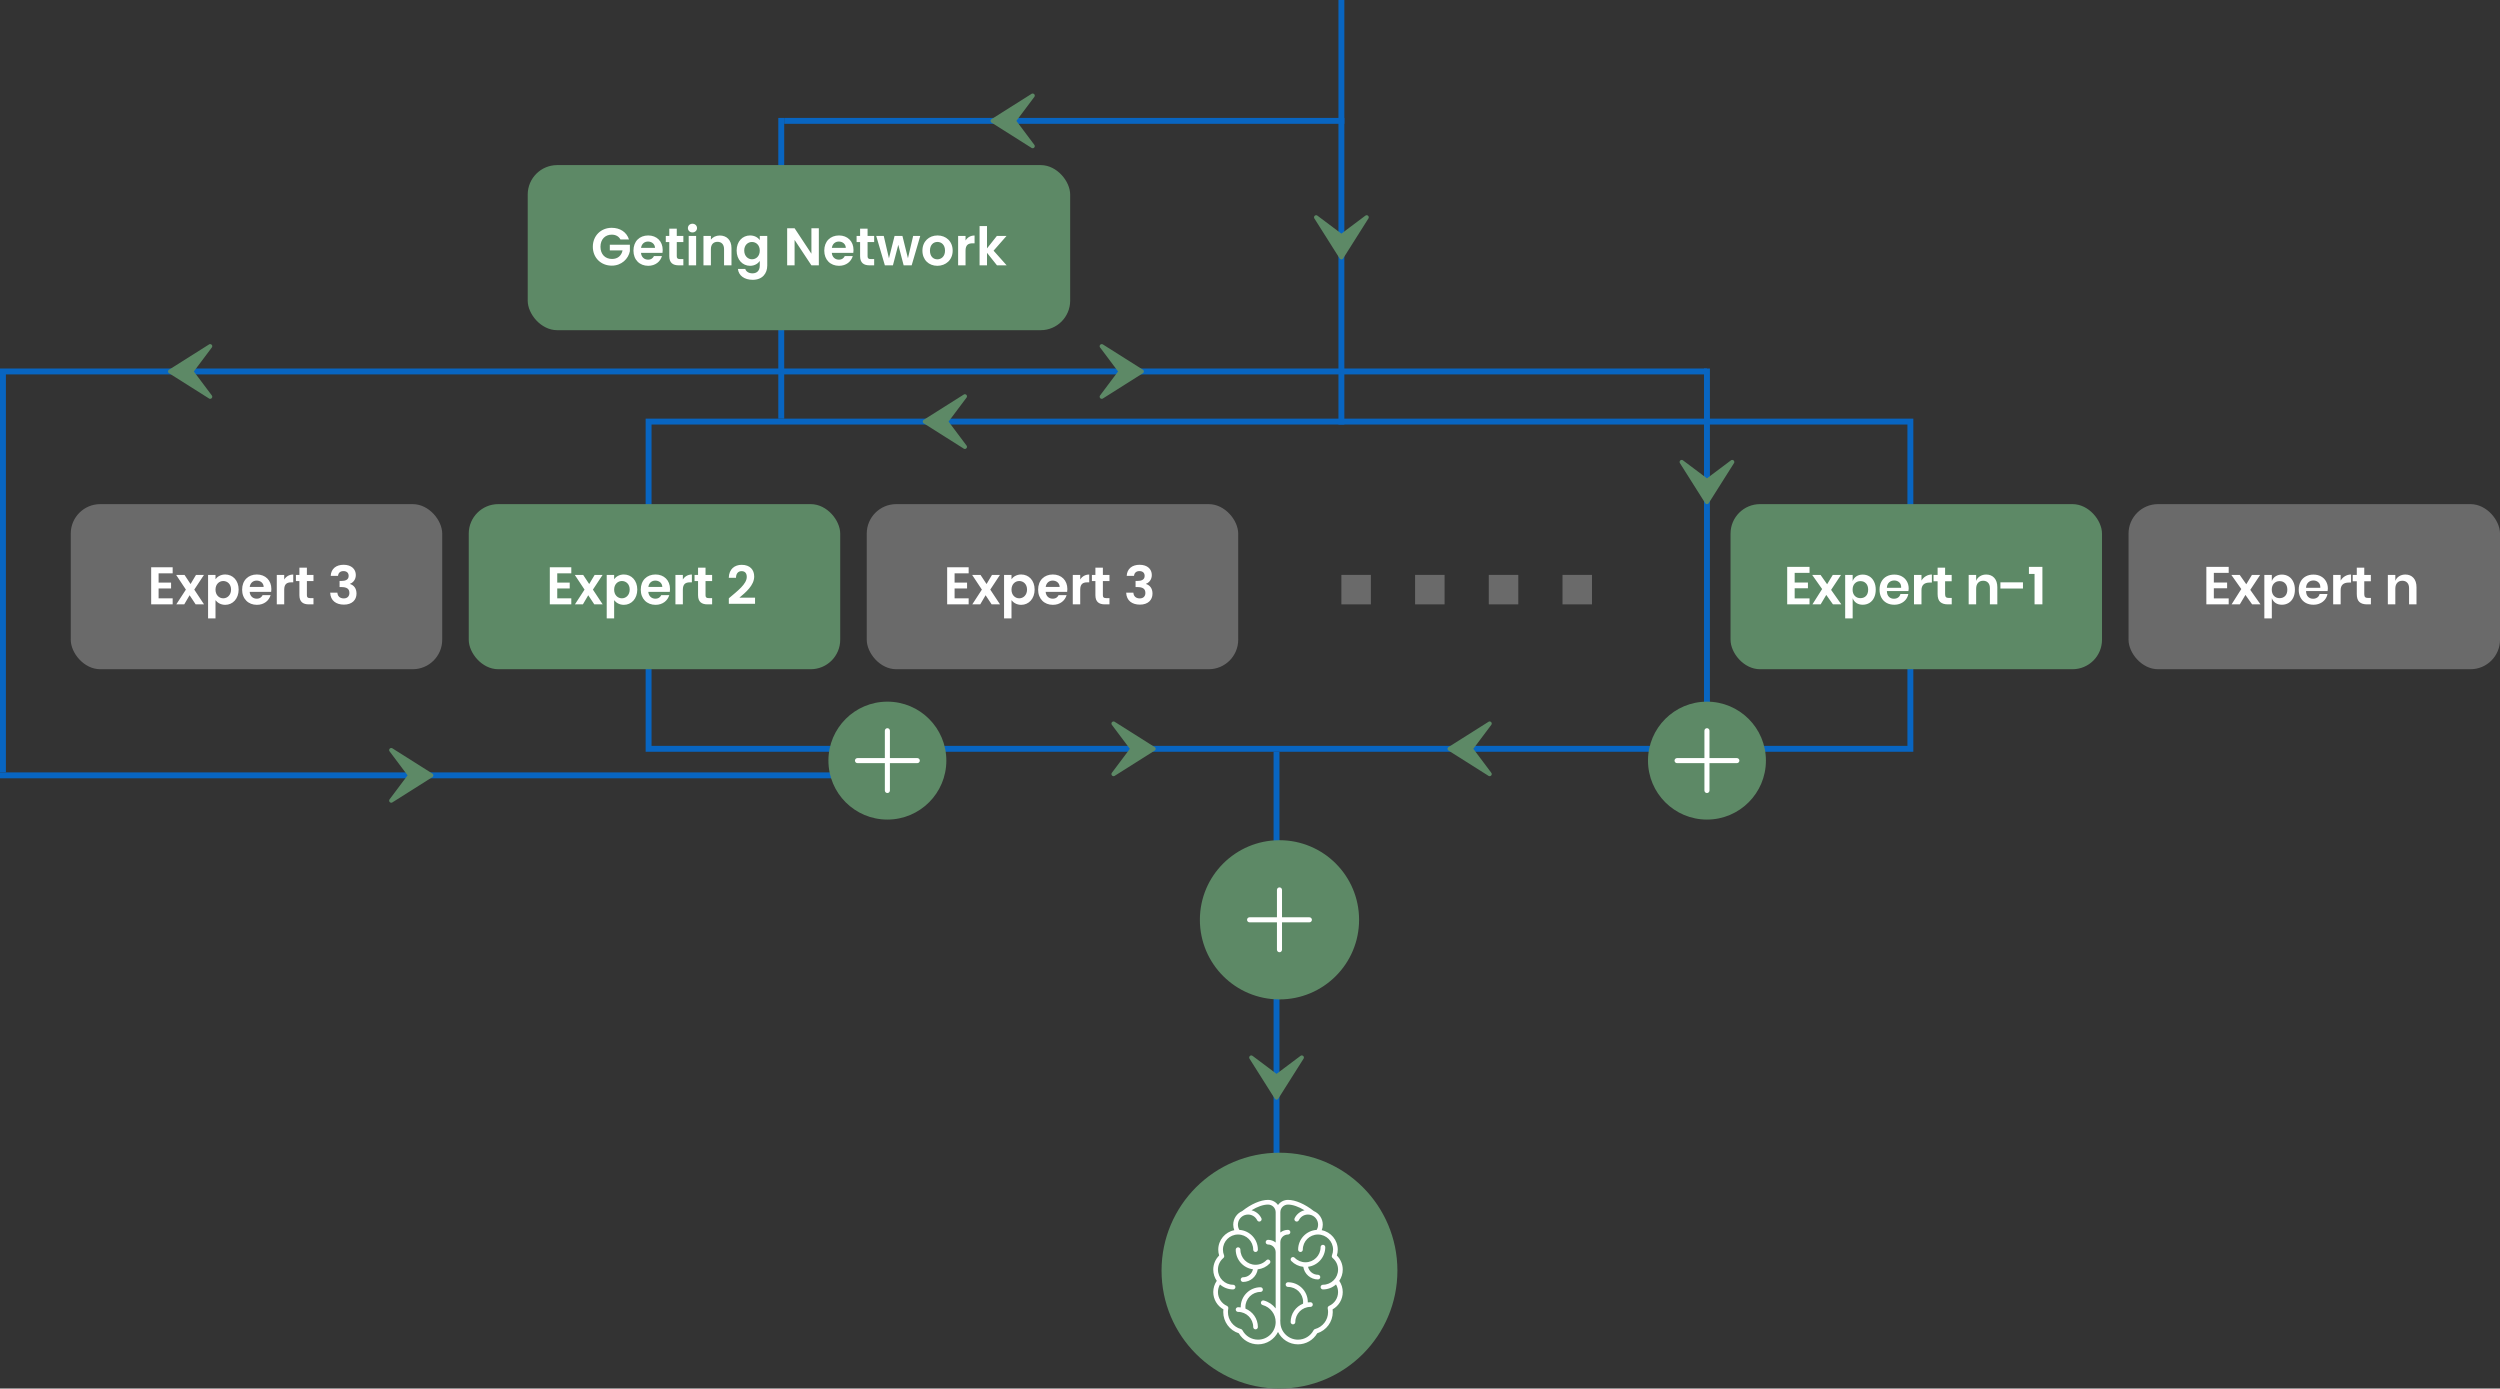<svg width="848" height="471" viewBox="0 0 848 471" fill="none" xmlns="http://www.w3.org/2000/svg">
<rect x="0" y="0" width="848" height="471" fill="#333333" stroke="none"/>
<rect x="220" y="143" width="428" height="111" stroke="#0865C1" stroke-width="2"/>
<line x1="455" y1="4.37114e-08" x2="455" y2="144" stroke="#0865C1" stroke-width="2"/>
<line x1="456" y1="41" x2="266" y2="41" stroke="#0865C1" stroke-width="2"/>
<line x1="579" y1="126" y2="126" stroke="#0865C1" stroke-width="2"/>
<line x1="1" y1="262" x2="1" y2="126" stroke="#0865C1" stroke-width="2"/>
<line x1="307" y1="263" y2="263" stroke="#0865C1" stroke-width="2"/>
<line x1="265" y1="142" x2="265" y2="40" stroke="#0865C1" stroke-width="2"/>
<line x1="579" y1="240" x2="579" y2="125" stroke="#0865C1" stroke-width="2"/>
<line x1="433" y1="407" x2="433" y2="255" stroke="#0865C1" stroke-width="2"/>
<circle cx="301" cy="258" r="20" fill="#5D8966"/>
<g clip-path="url(#clip0_4_290)">
<path d="M311.141 258.859H301.859V268.141C301.859 268.615 301.475 269 301 269C300.525 269 300.141 268.615 300.141 268.141V258.859H290.859C290.385 258.859 290 258.475 290 258C290 257.525 290.385 257.141 290.859 257.141H300.141V247.859C300.141 247.385 300.525 247 301 247C301.475 247 301.859 247.385 301.859 247.859V257.141H311.141C311.615 257.141 312 257.525 312 258C312 258.475 311.615 258.859 311.141 258.859Z" fill="white"/>
</g>
<circle cx="579" cy="258" r="20" fill="#5D8966"/>
<g clip-path="url(#clip1_4_290)">
<path d="M589.141 258.859H579.859V268.141C579.859 268.615 579.475 269 579 269C578.525 269 578.141 268.615 578.141 268.141V258.859H568.859C568.385 258.859 568 258.475 568 258C568 257.525 568.385 257.141 568.859 257.141H578.141V247.859C578.141 247.385 578.525 247 579 247C579.475 247 579.859 247.385 579.859 247.859V257.141H589.141C589.615 257.141 590 257.525 590 258C590 258.475 589.615 258.859 589.141 258.859Z" fill="white"/>
</g>
<rect x="179" y="56" width="184" height="56" rx="10" fill="#5D8966"/>
<path d="M207.497 77.274C203.861 77.274 201.089 79.938 201.089 83.7C201.089 87.462 203.861 90.108 207.515 90.108C210.863 90.108 213.149 87.768 213.653 85.212V83.016H206.849V84.942H211.169C210.791 86.724 209.549 87.84 207.605 87.84C205.265 87.84 203.681 86.256 203.681 83.7C203.681 81.198 205.247 79.596 207.497 79.596C208.829 79.596 209.873 80.154 210.449 81.216H213.347C212.537 78.696 210.305 77.274 207.497 77.274ZM219.801 81.936C221.097 81.936 222.141 82.764 222.177 84.078H217.443C217.641 82.71 218.595 81.936 219.801 81.936ZM224.535 86.868H221.817C221.493 87.534 220.899 88.074 219.819 88.074C218.559 88.074 217.551 87.246 217.425 85.77H224.715C224.769 85.446 224.787 85.122 224.787 84.798C224.787 81.828 222.753 79.866 219.873 79.866C216.921 79.866 214.869 81.864 214.869 85.014C214.869 88.146 216.975 90.162 219.873 90.162C222.339 90.162 223.995 88.704 224.535 86.868ZM227.023 86.904C227.023 89.19 228.301 90 230.209 90H231.793V87.876H230.623C229.831 87.876 229.561 87.588 229.561 86.922V82.098H231.793V80.028H229.561V77.562H227.023V80.028H225.835V82.098H227.023V86.904ZM233.605 90H236.125V80.028H233.605V90ZM234.883 78.84C235.765 78.84 236.431 78.192 236.431 77.364C236.431 76.536 235.765 75.888 234.883 75.888C233.983 75.888 233.335 76.536 233.335 77.364C233.335 78.192 233.983 78.84 234.883 78.84ZM245.599 90H248.119V84.15C248.119 81.396 246.463 79.884 244.141 79.884C242.863 79.884 241.783 80.424 241.135 81.27V80.028H238.615V90H241.135V84.492C241.135 82.89 242.017 82.026 243.385 82.026C244.717 82.026 245.599 82.89 245.599 84.492V90ZM249.867 84.978C249.867 88.092 251.883 90.162 254.421 90.162C255.987 90.162 257.121 89.388 257.715 88.524V90.072C257.715 91.926 256.635 92.718 255.249 92.718C253.989 92.718 253.053 92.124 252.801 91.224H250.299C250.551 93.51 252.513 94.914 255.321 94.914C258.597 94.914 260.253 92.772 260.253 90.072V80.028H257.715V81.45C257.121 80.586 255.987 79.866 254.421 79.866C251.883 79.866 249.867 81.864 249.867 84.978ZM257.715 85.014C257.715 86.904 256.455 87.948 255.069 87.948C253.719 87.948 252.441 86.868 252.441 84.978C252.441 83.088 253.719 82.08 255.069 82.08C256.455 82.08 257.715 83.124 257.715 85.014ZM275.23 77.418V86.058L269.524 77.418H267.004V90H269.524V81.378L275.23 90H277.75V77.418H275.23ZM284.524 81.936C285.82 81.936 286.864 82.764 286.9 84.078H282.166C282.364 82.71 283.318 81.936 284.524 81.936ZM289.258 86.868H286.54C286.216 87.534 285.622 88.074 284.542 88.074C283.282 88.074 282.274 87.246 282.148 85.77H289.438C289.492 85.446 289.51 85.122 289.51 84.798C289.51 81.828 287.476 79.866 284.596 79.866C281.644 79.866 279.592 81.864 279.592 85.014C279.592 88.146 281.698 90.162 284.596 90.162C287.062 90.162 288.718 88.704 289.258 86.868ZM291.745 86.904C291.745 89.19 293.023 90 294.931 90H296.515V87.876H295.345C294.553 87.876 294.283 87.588 294.283 86.922V82.098H296.515V80.028H294.283V77.562H291.745V80.028H290.557V82.098H291.745V86.904ZM300.146 90H302.882L304.7 83.034L306.518 90H309.236L312.152 80.028H309.74L307.976 87.606L306.104 80.028H303.44L301.532 87.624L299.768 80.028H297.212L300.146 90ZM323.145 85.014C323.145 81.864 320.895 79.866 318.015 79.866C315.135 79.866 312.885 81.864 312.885 85.014C312.885 88.146 315.063 90.162 317.943 90.162C320.841 90.162 323.145 88.146 323.145 85.014ZM315.441 85.014C315.441 83.016 316.647 82.062 317.979 82.062C319.311 82.062 320.553 83.016 320.553 85.014C320.553 86.994 319.275 87.966 317.943 87.966C316.593 87.966 315.441 86.994 315.441 85.014ZM327.514 85.032C327.514 83.106 328.414 82.53 329.908 82.53H330.574V79.884C329.188 79.884 328.144 80.55 327.514 81.576V80.028H324.994V90H327.514V85.032ZM332.271 90H334.791V85.752L338.175 90H341.451L337.023 85.032L341.415 80.028H338.139L334.791 84.258V76.68H332.271V90Z" fill="white"/>
<rect x="159" y="171" width="126" height="56" rx="10" fill="#5D8966"/>
<path d="M193.787 192.418H186.497V205H193.787V202.948H189.017V199.618H193.247V197.62H189.017V194.47H193.787V192.418ZM201.585 205H204.429L201.117 199.996L204.393 195.028H201.693L199.857 198.106L197.823 195.028H194.979L198.273 199.996L195.015 205H197.715L199.533 201.904L201.585 205ZM208.318 196.468V195.028H205.798V209.752H208.318V203.578C208.93 204.388 210.046 205.162 211.612 205.162C214.168 205.162 216.166 203.092 216.166 199.978C216.166 196.864 214.168 194.866 211.612 194.866C210.064 194.866 208.912 195.622 208.318 196.468ZM213.592 199.978C213.592 201.868 212.314 202.948 210.946 202.948C209.596 202.948 208.318 201.904 208.318 200.014C208.318 198.124 209.596 197.08 210.946 197.08C212.314 197.08 213.592 198.088 213.592 199.978ZM222.281 196.936C223.577 196.936 224.621 197.764 224.657 199.078H219.923C220.121 197.71 221.075 196.936 222.281 196.936ZM227.015 201.868H224.297C223.973 202.534 223.379 203.074 222.299 203.074C221.039 203.074 220.031 202.246 219.905 200.77H227.195C227.249 200.446 227.267 200.122 227.267 199.798C227.267 196.828 225.233 194.866 222.353 194.866C219.401 194.866 217.349 196.864 217.349 200.014C217.349 203.146 219.455 205.162 222.353 205.162C224.819 205.162 226.475 203.704 227.015 201.868ZM231.626 200.032C231.626 198.106 232.526 197.53 234.02 197.53H234.686V194.884C233.3 194.884 232.256 195.55 231.626 196.576V195.028H229.106V205H231.626V200.032ZM236.78 201.904C236.78 204.19 238.058 205 239.966 205H241.55V202.876H240.38C239.588 202.876 239.318 202.588 239.318 201.922V197.098H241.55V195.028H239.318V192.562H236.78V195.028H235.592V197.098H236.78V201.904ZM247.219 204.82H256.111V202.732H250.801C252.889 200.968 255.823 198.592 255.823 195.55C255.823 193.264 254.401 191.59 251.575 191.59C249.217 191.59 247.291 192.976 247.201 195.982H249.649C249.667 194.596 250.333 193.732 251.539 193.732C252.781 193.732 253.303 194.524 253.303 195.694C253.303 198.106 250.189 200.428 247.219 202.948V204.82Z" fill="white"/>
<rect x="587" y="171" width="126" height="56" rx="10" fill="#5D8966"/>
<path d="M608.753 194.308V197.602H613.253V199.546H608.753V202.966H613.793V205H606.215V192.292H613.793V194.308H608.753ZM621.738 205L619.47 201.796L617.562 205H614.772L618.066 199.798L614.7 195.028H617.544L619.758 198.178L621.666 195.028H624.456L621.108 200.086L624.582 205H621.738ZM631.842 194.902C632.682 194.902 633.438 195.106 634.11 195.514C634.782 195.922 635.304 196.516 635.676 197.296C636.06 198.064 636.252 198.97 636.252 200.014C636.252 201.058 636.06 201.97 635.676 202.75C635.304 203.518 634.782 204.106 634.11 204.514C633.438 204.922 632.682 205.126 631.842 205.126C631.002 205.126 630.282 204.928 629.682 204.532C629.094 204.124 628.674 203.584 628.422 202.912V209.752H625.884V195.028H628.422V197.098C628.674 196.426 629.094 195.892 629.682 195.496C630.282 195.1 631.002 194.902 631.842 194.902ZM631.05 197.116C630.282 197.116 629.646 197.38 629.142 197.908C628.65 198.424 628.404 199.126 628.404 200.014C628.404 200.89 628.65 201.592 629.142 202.12C629.646 202.636 630.282 202.894 631.05 202.894C631.842 202.894 632.478 202.642 632.958 202.138C633.438 201.622 633.678 200.914 633.678 200.014C633.678 199.114 633.438 198.406 632.958 197.89C632.478 197.374 631.842 197.116 631.05 197.116ZM647.426 199.636C647.426 199.888 647.396 200.176 647.336 200.5H640.028C640.064 201.388 640.304 202.042 640.748 202.462C641.192 202.882 641.744 203.092 642.404 203.092C642.992 203.092 643.478 202.948 643.862 202.66C644.258 202.372 644.51 201.982 644.618 201.49H647.3C647.168 202.186 646.886 202.81 646.454 203.362C646.022 203.914 645.464 204.346 644.78 204.658C644.108 204.97 643.358 205.126 642.53 205.126C641.558 205.126 640.694 204.922 639.938 204.514C639.182 204.094 638.594 203.5 638.174 202.732C637.754 201.964 637.544 201.058 637.544 200.014C637.544 198.97 637.754 198.064 638.174 197.296C638.594 196.516 639.182 195.922 639.938 195.514C640.694 195.106 641.558 194.902 642.53 194.902C643.514 194.902 644.372 195.106 645.104 195.514C645.848 195.922 646.418 196.486 646.814 197.206C647.222 197.914 647.426 198.724 647.426 199.636ZM644.87 199.384C644.906 198.568 644.69 197.95 644.222 197.53C643.766 197.11 643.202 196.9 642.53 196.9C641.846 196.9 641.27 197.11 640.802 197.53C640.334 197.95 640.076 198.568 640.028 199.384H644.87ZM651.766 196.936C652.138 196.3 652.63 195.802 653.242 195.442C653.854 195.07 654.538 194.884 655.294 194.884V197.602H654.556C652.696 197.602 651.766 198.466 651.766 200.194V205H649.228V195.028H651.766V196.936ZM662.027 202.822V205H660.695C659.579 205 658.721 204.73 658.121 204.19C657.533 203.65 657.239 202.75 657.239 201.49V197.17H655.853V195.028H657.239V192.562H659.777V195.028H662.009V197.17H659.777V201.526C659.777 202.006 659.873 202.342 660.065 202.534C660.257 202.726 660.581 202.822 661.037 202.822H662.027ZM673.713 194.884C674.865 194.884 675.783 195.262 676.467 196.018C677.151 196.774 677.493 197.836 677.493 199.204V205H674.973V199.492C674.973 198.7 674.769 198.088 674.361 197.656C673.953 197.212 673.395 196.99 672.687 196.99C671.967 196.99 671.391 197.224 670.959 197.692C670.527 198.16 670.311 198.832 670.311 199.708V205H667.773V195.028H670.311V197.026C670.575 196.354 671.007 195.832 671.607 195.46C672.219 195.076 672.921 194.884 673.713 194.884ZM686.188 197.53V199.636H678.538V197.53H686.188ZM688.212 194.668V192.292H692.784V205H690.12V194.668H688.212Z" fill="white"/>
<rect x="294" y="171" width="126" height="56" rx="10" fill="#6A6A6A"/>
<path d="M328.567 192.418H321.277V205H328.567V202.948H323.797V199.618H328.027V197.62H323.797V194.47H328.567V192.418ZM336.365 205H339.209L335.897 199.996L339.173 195.028H336.473L334.637 198.106L332.603 195.028H329.759L333.053 199.996L329.795 205H332.495L334.313 201.904L336.365 205ZM343.098 196.468V195.028H340.578V209.752H343.098V203.578C343.71 204.388 344.826 205.162 346.392 205.162C348.948 205.162 350.946 203.092 350.946 199.978C350.946 196.864 348.948 194.866 346.392 194.866C344.844 194.866 343.692 195.622 343.098 196.468ZM348.372 199.978C348.372 201.868 347.094 202.948 345.726 202.948C344.376 202.948 343.098 201.904 343.098 200.014C343.098 198.124 344.376 197.08 345.726 197.08C347.094 197.08 348.372 198.088 348.372 199.978ZM357.061 196.936C358.357 196.936 359.401 197.764 359.437 199.078H354.703C354.901 197.71 355.855 196.936 357.061 196.936ZM361.795 201.868H359.077C358.753 202.534 358.159 203.074 357.079 203.074C355.819 203.074 354.811 202.246 354.685 200.77H361.975C362.029 200.446 362.047 200.122 362.047 199.798C362.047 196.828 360.013 194.866 357.133 194.866C354.181 194.866 352.129 196.864 352.129 200.014C352.129 203.146 354.235 205.162 357.133 205.162C359.599 205.162 361.255 203.704 361.795 201.868ZM366.407 200.032C366.407 198.106 367.307 197.53 368.801 197.53H369.467V194.884C368.081 194.884 367.037 195.55 366.407 196.576V195.028H363.887V205H366.407V200.032ZM371.56 201.904C371.56 204.19 372.838 205 374.746 205H376.33V202.876H375.16C374.368 202.876 374.098 202.588 374.098 201.922V197.098H376.33V195.028H374.098V192.562H371.56V195.028H370.372V197.098H371.56V201.904ZM382.179 195.334H384.645C384.735 194.506 385.257 193.714 386.481 193.714C387.633 193.714 388.263 194.326 388.263 195.352C388.263 196.648 387.183 197.062 385.707 197.062H385.185V199.132H385.707C387.579 199.132 388.515 199.672 388.515 201.148C388.515 202.192 387.867 202.984 386.607 202.984C385.257 202.984 384.501 202.174 384.447 201.04H381.999C382.107 203.794 384.069 205.09 386.661 205.09C389.415 205.09 390.927 203.506 390.927 201.364C390.927 199.582 390.045 198.502 388.713 198.088V198.016C389.667 197.692 390.693 196.684 390.693 195.046C390.693 193.102 389.253 191.572 386.553 191.572C384.033 191.572 382.305 192.904 382.179 195.334Z" fill="white"/>
<rect x="722" y="171" width="126" height="56" rx="10" fill="#6A6A6A"/>
<path d="M750.934 194.308V197.602H755.434V199.546H750.934V202.966H755.974V205H748.396V192.292H755.974V194.308H750.934ZM763.919 205L761.651 201.796L759.743 205H756.953L760.247 199.798L756.881 195.028H759.725L761.939 198.178L763.847 195.028H766.637L763.289 200.086L766.763 205H763.919ZM774.024 194.902C774.864 194.902 775.62 195.106 776.292 195.514C776.964 195.922 777.486 196.516 777.858 197.296C778.242 198.064 778.434 198.97 778.434 200.014C778.434 201.058 778.242 201.97 777.858 202.75C777.486 203.518 776.964 204.106 776.292 204.514C775.62 204.922 774.864 205.126 774.024 205.126C773.184 205.126 772.464 204.928 771.864 204.532C771.276 204.124 770.856 203.584 770.604 202.912V209.752H768.066V195.028H770.604V197.098C770.856 196.426 771.276 195.892 771.864 195.496C772.464 195.1 773.184 194.902 774.024 194.902ZM773.232 197.116C772.464 197.116 771.828 197.38 771.324 197.908C770.832 198.424 770.586 199.126 770.586 200.014C770.586 200.89 770.832 201.592 771.324 202.12C771.828 202.636 772.464 202.894 773.232 202.894C774.024 202.894 774.66 202.642 775.14 202.138C775.62 201.622 775.86 200.914 775.86 200.014C775.86 199.114 775.62 198.406 775.14 197.89C774.66 197.374 774.024 197.116 773.232 197.116ZM789.608 199.636C789.608 199.888 789.578 200.176 789.518 200.5H782.21C782.246 201.388 782.486 202.042 782.93 202.462C783.374 202.882 783.926 203.092 784.586 203.092C785.174 203.092 785.66 202.948 786.044 202.66C786.44 202.372 786.692 201.982 786.8 201.49H789.482C789.35 202.186 789.068 202.81 788.636 203.362C788.204 203.914 787.646 204.346 786.962 204.658C786.29 204.97 785.54 205.126 784.712 205.126C783.74 205.126 782.876 204.922 782.12 204.514C781.364 204.094 780.776 203.5 780.356 202.732C779.936 201.964 779.726 201.058 779.726 200.014C779.726 198.97 779.936 198.064 780.356 197.296C780.776 196.516 781.364 195.922 782.12 195.514C782.876 195.106 783.74 194.902 784.712 194.902C785.696 194.902 786.554 195.106 787.286 195.514C788.03 195.922 788.6 196.486 788.996 197.206C789.404 197.914 789.608 198.724 789.608 199.636ZM787.052 199.384C787.088 198.568 786.872 197.95 786.404 197.53C785.948 197.11 785.384 196.9 784.712 196.9C784.028 196.9 783.452 197.11 782.984 197.53C782.516 197.95 782.258 198.568 782.21 199.384H787.052ZM793.948 196.936C794.32 196.3 794.812 195.802 795.424 195.442C796.036 195.07 796.72 194.884 797.476 194.884V197.602H796.738C794.878 197.602 793.948 198.466 793.948 200.194V205H791.41V195.028H793.948V196.936ZM804.209 202.822V205H802.877C801.761 205 800.903 204.73 800.303 204.19C799.715 203.65 799.421 202.75 799.421 201.49V197.17H798.035V195.028H799.421V192.562H801.959V195.028H804.191V197.17H801.959V201.526C801.959 202.006 802.055 202.342 802.247 202.534C802.439 202.726 802.763 202.822 803.219 202.822H804.209ZM815.895 194.884C817.047 194.884 817.965 195.262 818.649 196.018C819.333 196.774 819.675 197.836 819.675 199.204V205H817.155V199.492C817.155 198.7 816.951 198.088 816.543 197.656C816.135 197.212 815.577 196.99 814.869 196.99C814.149 196.99 813.573 197.224 813.141 197.692C812.709 198.16 812.493 198.832 812.493 199.708V205H809.955V195.028H812.493V197.026C812.757 196.354 813.189 195.832 813.789 195.46C814.401 195.076 815.103 194.884 815.895 194.884Z" fill="white"/>
<rect x="24" y="171" width="126" height="56" rx="10" fill="#6A6A6A"/>
<path d="M58.567 192.418H51.277V205H58.567V202.948H53.797V199.618H58.027V197.62H53.797V194.47H58.567V192.418ZM66.365 205H69.209L65.897 199.996L69.173 195.028H66.473L64.637 198.106L62.603 195.028H59.759L63.053 199.996L59.795 205H62.495L64.313 201.904L66.365 205ZM73.098 196.468V195.028H70.578V209.752H73.098V203.578C73.71 204.388 74.826 205.162 76.392 205.162C78.948 205.162 80.946 203.092 80.946 199.978C80.946 196.864 78.948 194.866 76.392 194.866C74.844 194.866 73.692 195.622 73.098 196.468ZM78.372 199.978C78.372 201.868 77.094 202.948 75.726 202.948C74.376 202.948 73.098 201.904 73.098 200.014C73.098 198.124 74.376 197.08 75.726 197.08C77.094 197.08 78.372 198.088 78.372 199.978ZM87.061 196.936C88.357 196.936 89.401 197.764 89.437 199.078H84.703C84.901 197.71 85.855 196.936 87.061 196.936ZM91.795 201.868H89.077C88.753 202.534 88.159 203.074 87.079 203.074C85.819 203.074 84.811 202.246 84.685 200.77H91.975C92.029 200.446 92.047 200.122 92.047 199.798C92.047 196.828 90.013 194.866 87.133 194.866C84.181 194.866 82.129 196.864 82.129 200.014C82.129 203.146 84.235 205.162 87.133 205.162C89.599 205.162 91.255 203.704 91.795 201.868ZM96.406 200.032C96.406 198.106 97.306 197.53 98.8 197.53H99.466V194.884C98.081 194.884 97.037 195.55 96.406 196.576V195.028H93.886V205H96.406V200.032ZM101.56 201.904C101.56 204.19 102.838 205 104.746 205H106.33V202.876H105.16C104.368 202.876 104.098 202.588 104.098 201.922V197.098H106.33V195.028H104.098V192.562H101.56V195.028H100.372V197.098H101.56V201.904ZM112.179 195.334H114.645C114.735 194.506 115.257 193.714 116.481 193.714C117.633 193.714 118.263 194.326 118.263 195.352C118.263 196.648 117.183 197.062 115.707 197.062H115.185V199.132H115.707C117.579 199.132 118.515 199.672 118.515 201.148C118.515 202.192 117.867 202.984 116.607 202.984C115.257 202.984 114.501 202.174 114.447 201.04H111.999C112.107 203.794 114.069 205.09 116.661 205.09C119.415 205.09 120.927 203.506 120.927 201.364C120.927 199.582 120.045 198.502 118.713 198.088V198.016C119.667 197.692 120.693 196.684 120.693 195.046C120.693 193.102 119.253 191.572 116.553 191.572C114.033 191.572 112.305 192.904 112.179 195.334Z" fill="white"/>
<circle cx="434" cy="312" r="27" fill="#5D8966"/>
<g clip-path="url(#clip2_4_290)">
<path d="M444.141 312.859H434.859V322.141C434.859 322.615 434.475 323 434 323C433.525 323 433.141 322.615 433.141 322.141V312.859H423.859C423.385 312.859 423 312.475 423 312C423 311.525 423.385 311.141 423.859 311.141H433.141V301.859C433.141 301.385 433.525 301 434 301C434.475 301 434.859 301.385 434.859 301.859V311.141H444.141C444.615 311.141 445 311.525 445 312C445 312.475 444.615 312.859 444.141 312.859Z" fill="white"/>
</g>
<circle cx="434" cy="431" r="40" fill="#5D8966"/>
<path d="M425.006 430.542C424.669 432.086 423.291 433.246 421.647 433.246C421.209 433.246 420.853 433.602 420.853 434.04C420.853 434.478 421.209 434.834 421.647 434.834C424.163 434.834 426.253 432.976 426.617 430.56C428.158 430.393 429.58 429.707 430.681 428.583C430.988 428.27 430.982 427.767 430.669 427.461C430.356 427.154 429.854 427.159 429.547 427.472C428.573 428.466 427.271 429.013 425.88 429.013C423.05 429.013 420.747 426.71 420.747 423.88C420.747 423.442 420.392 423.086 419.954 423.086C419.515 423.086 419.16 423.442 419.16 423.88C419.16 427.29 421.712 430.112 425.006 430.542Z" fill="white"/>
<path d="M428.367 437.427C428.367 436.988 428.012 436.633 427.573 436.633C423.868 436.633 420.853 439.648 420.853 443.353C420.853 443.391 420.855 443.43 420.855 443.468C420.56 443.428 420.259 443.406 419.954 443.406C419.515 443.406 419.16 443.761 419.16 444.2C419.16 444.638 419.515 444.994 419.954 444.994C422.784 444.994 425.086 447.296 425.086 450.126C425.086 450.565 425.442 450.92 425.88 450.92C426.318 450.92 426.674 450.565 426.674 450.126C426.674 447.31 424.932 444.894 422.469 443.896C422.45 443.717 422.441 443.535 422.441 443.353C422.441 440.523 424.743 438.22 427.573 438.22C428.012 438.22 428.367 437.865 428.367 437.427Z" fill="white"/>
<path d="M455.46 430.653C455.46 428.846 454.738 427.134 453.462 425.874C453.665 425.228 453.767 424.559 453.767 423.88C453.767 420.613 451.422 417.884 448.328 417.284C448.564 416.694 448.687 416.062 448.687 415.414C448.687 413.344 447.429 411.563 445.638 410.793C442.654 408.416 439.391 407 436.887 407C435.495 407 434.26 407.685 433.5 408.734C432.74 407.685 431.505 407 430.113 407C427.609 407 424.346 408.416 421.362 410.793C419.571 411.563 418.313 413.344 418.313 415.414C418.313 416.062 418.436 416.694 418.672 417.284C415.578 417.884 413.233 420.613 413.233 423.88C413.233 424.559 413.335 425.228 413.538 425.874C412.262 427.134 411.54 428.846 411.54 430.653C411.54 432.066 411.979 433.378 412.727 434.461C411.95 435.584 411.54 436.894 411.54 438.273C411.54 440.717 412.872 442.955 414.981 444.136C414.945 444.438 414.927 444.742 414.927 445.046C414.927 448.342 417.077 451.257 420.196 452.25C421.553 454.572 424.024 456 426.727 456C429.69 456 432.258 454.288 433.5 451.801C434.742 454.288 437.31 456 440.273 456C442.976 456 445.447 454.572 446.804 452.25C449.923 451.256 452.073 448.342 452.073 445.046C452.073 444.742 452.055 444.438 452.019 444.136C454.128 442.955 455.46 440.717 455.46 438.273C455.46 436.894 455.05 435.584 454.273 434.461C455.021 433.378 455.46 432.066 455.46 430.653ZM426.727 454.413C424.501 454.413 422.473 453.186 421.434 451.21C421.331 451.015 421.152 450.871 420.938 450.814C418.333 450.112 416.514 447.741 416.514 445.046C416.514 444.643 416.555 444.239 416.635 443.846C416.709 443.481 416.52 443.114 416.18 442.962C414.325 442.138 413.127 440.297 413.127 438.273C413.127 437.353 413.366 436.473 413.822 435.693C415.007 436.738 416.56 437.374 418.26 437.374C418.699 437.374 419.054 437.018 419.054 436.58C419.054 436.141 418.699 435.786 418.26 435.786C415.43 435.786 413.127 433.484 413.127 430.653C413.127 429.13 413.8 427.694 414.972 426.714C415.236 426.493 415.328 426.126 415.198 425.807C414.948 425.189 414.821 424.541 414.821 423.88C414.821 421.05 417.123 418.747 419.954 418.747C422.784 418.747 425.086 421.05 425.086 423.88C425.086 424.319 425.442 424.674 425.88 424.674C426.318 424.674 426.674 424.319 426.674 423.88C426.674 420.32 423.89 417.399 420.385 417.175C420.068 416.644 419.901 416.04 419.901 415.414C419.901 413.999 420.76 412.781 421.983 412.254C422.031 412.24 422.077 412.221 422.122 412.198C422.501 412.054 422.911 411.974 423.34 411.974C424.669 411.974 425.855 412.717 426.436 413.913C426.628 414.308 427.103 414.472 427.497 414.281C427.891 414.089 428.056 413.614 427.864 413.22C427.201 411.854 425.946 410.873 424.501 410.525C426.527 409.289 428.521 408.587 430.113 408.587C431.543 408.587 432.706 409.751 432.706 411.18V421.451C431.993 420.886 431.092 420.546 430.113 420.546C429.675 420.546 429.32 420.902 429.32 421.34C429.32 421.779 429.675 422.134 430.113 422.134C431.543 422.134 432.706 423.297 432.706 424.727V443.806C431.719 442.533 430.328 441.572 428.692 441.132C428.268 441.019 427.833 441.269 427.719 441.693C427.605 442.116 427.856 442.551 428.28 442.665C430.886 443.365 432.706 445.737 432.706 448.433C432.706 451.73 430.024 454.413 426.727 454.413ZM450.82 442.962C450.48 443.114 450.291 443.481 450.365 443.846C450.445 444.239 450.486 444.643 450.486 445.047C450.486 447.741 448.667 450.113 446.062 450.814C445.848 450.871 445.669 451.015 445.566 451.211C444.527 453.186 442.499 454.413 440.273 454.413C436.976 454.413 434.294 451.73 434.294 448.433C434.294 448.21 434.283 447.989 434.264 447.769C434.283 447.702 434.294 447.63 434.294 447.556V421.34C434.294 419.91 435.457 418.747 436.887 418.747C437.325 418.747 437.68 418.392 437.68 417.954C437.68 417.515 437.325 417.16 436.887 417.16C435.908 417.16 435.007 417.499 434.294 418.065V411.18C434.294 409.751 435.457 408.587 436.887 408.587C438.479 408.587 440.473 409.289 442.499 410.525C441.054 410.873 439.799 411.854 439.136 413.22C438.944 413.614 439.109 414.089 439.503 414.281C439.897 414.472 440.372 414.308 440.564 413.913C441.145 412.717 442.331 411.974 443.66 411.974C444.089 411.974 444.499 412.054 444.878 412.198C444.923 412.221 444.969 412.239 445.016 412.253C446.24 412.781 447.099 413.999 447.099 415.414C447.099 416.04 446.932 416.644 446.615 417.175C443.11 417.399 440.326 420.32 440.326 423.88C440.326 424.319 440.682 424.674 441.12 424.674C441.558 424.674 441.914 424.319 441.914 423.88C441.914 421.05 444.216 418.747 447.046 418.747C449.877 418.747 452.179 421.05 452.179 423.88C452.179 424.541 452.052 425.189 451.802 425.807C451.672 426.126 451.764 426.493 452.028 426.714C453.2 427.694 453.873 429.13 453.873 430.653C453.873 433.484 451.57 435.786 448.74 435.786C448.301 435.786 447.946 436.141 447.946 436.58C447.946 437.018 448.301 437.374 448.74 437.374C450.44 437.374 451.993 436.738 453.178 435.693C453.634 436.473 453.873 437.353 453.873 438.273C453.873 440.297 452.675 442.138 450.82 442.962Z" fill="white"/>
<path d="M447.046 432.4C445.402 432.4 444.025 431.24 443.687 429.695C446.981 429.265 449.533 426.443 449.533 423.033C449.533 422.595 449.178 422.24 448.74 422.24C448.301 422.24 447.946 422.595 447.946 423.033C447.946 425.864 445.643 428.166 442.813 428.166C441.422 428.166 440.12 427.619 439.147 426.625C438.84 426.312 438.337 426.307 438.024 426.614C437.711 426.921 437.706 427.423 438.013 427.736C439.113 428.86 440.535 429.546 442.076 429.713C442.44 432.129 444.53 433.987 447.046 433.987C447.485 433.987 447.84 433.632 447.84 433.193C447.84 432.755 447.485 432.4 447.046 432.4Z" fill="white"/>
<path d="M444.506 441.713C444.201 441.713 443.9 441.735 443.605 441.775C443.606 441.736 443.607 441.698 443.607 441.66C443.607 437.954 440.592 434.939 436.887 434.939C436.448 434.939 436.093 435.295 436.093 435.733C436.093 436.172 436.448 436.527 436.887 436.527C439.717 436.527 442.019 438.83 442.019 441.66C442.019 441.841 442.01 442.023 441.991 442.203C439.528 443.201 437.786 445.617 437.786 448.433C437.786 448.871 438.142 449.227 438.58 449.227C439.018 449.227 439.374 448.871 439.374 448.433C439.374 445.603 441.676 443.3 444.506 443.3C444.945 443.3 445.3 442.945 445.3 442.506C445.3 442.068 444.945 441.713 444.506 441.713Z" fill="white"/>
<path d="M336.414 41.649L349.985 50.221C350.281 50.355 350.634 50.275 350.84 50.02C351.047 49.766 351.054 49.405 350.857 49.143L344.75 41.001L350.857 32.858C351.054 32.597 351.047 32.234 350.841 31.981C350.702 31.808 350.495 31.715 350.285 31.715C350.184 31.715 350.082 31.737 349.987 31.781L336.416 40.352C336.161 40.469 336 40.722 336 41.001C336 41.279 336.161 41.532 336.414 41.649Z" fill="#5D8966"/>
<path d="M57.414 126.649L70.985 135.221C71.281 135.355 71.634 135.275 71.84 135.021C72.047 134.766 72.054 134.405 71.857 134.143L65.75 126.001L71.857 117.858C72.054 117.597 72.047 117.234 71.841 116.981C71.702 116.808 71.495 116.715 71.285 116.715C71.184 116.715 71.082 116.737 70.987 116.781L57.416 125.352C57.161 125.469 57 125.722 57 126.001C57 126.279 57.161 126.532 57.414 126.649Z" fill="#5D8966"/>
<path d="M146.586 263.649L133.015 272.221C132.719 272.355 132.366 272.275 132.16 272.021C131.953 271.766 131.946 271.405 132.143 271.143L138.25 263.001L132.143 254.858C131.946 254.597 131.953 254.234 132.159 253.981C132.298 253.808 132.505 253.715 132.715 253.715C132.816 253.715 132.918 253.737 133.013 253.781L146.584 262.352C146.839 262.469 147 262.722 147 263.001C147 263.279 146.839 263.532 146.586 263.649Z" fill="#5D8966"/>
<path d="M391.586 254.649L378.015 263.221C377.719 263.355 377.366 263.275 377.16 263.021C376.953 262.766 376.946 262.405 377.143 262.143L383.25 254.001L377.143 245.858C376.946 245.597 376.953 245.234 377.159 244.981C377.298 244.808 377.505 244.715 377.715 244.715C377.816 244.715 377.918 244.737 378.013 244.781L391.584 253.352C391.839 253.469 392 253.722 392 254.001C392 254.279 391.839 254.532 391.586 254.649Z" fill="#5D8966"/>
<path d="M491.414 253.351L504.985 244.779C505.281 244.645 505.634 244.725 505.84 244.979C506.047 245.234 506.054 245.595 505.857 245.857L499.75 253.999L505.857 262.142C506.054 262.403 506.047 262.766 505.841 263.019C505.702 263.192 505.495 263.285 505.285 263.285C505.184 263.285 505.082 263.263 504.987 263.219L491.416 254.648C491.161 254.531 491 254.278 491 253.999C491 253.721 491.161 253.468 491.414 253.351Z" fill="#5D8966"/>
<g clip-path="url(#clip3_4_290)">
<path d="M579.649 170.586L588.22 157.015C588.355 156.719 588.275 156.366 588.02 156.16C587.766 155.953 587.405 155.946 587.143 156.143L579.001 162.25L570.858 156.143C570.597 155.946 570.234 155.953 569.981 156.159C569.808 156.298 569.715 156.505 569.715 156.715C569.715 156.816 569.737 156.918 569.781 157.013L578.352 170.584C578.469 170.839 578.722 171 579.001 171C579.279 171 579.532 170.839 579.649 170.586Z" fill="#5D8966"/>
</g>
<g clip-path="url(#clip4_4_290)">
<path d="M455.649 87.586L464.22 74.015C464.355 73.719 464.275 73.366 464.02 73.16C463.766 72.953 463.405 72.946 463.143 73.143L455.001 79.25L446.858 73.143C446.597 72.946 446.234 72.953 445.981 73.159C445.808 73.298 445.715 73.505 445.715 73.715C445.715 73.816 445.737 73.918 445.781 74.013L454.352 87.584C454.469 87.839 454.722 88 455.001 88C455.279 88 455.532 87.839 455.649 87.586Z" fill="#5D8966"/>
</g>
<g clip-path="url(#clip5_4_290)">
<path d="M433.649 372.586L442.22 359.015C442.355 358.719 442.275 358.366 442.02 358.16C441.766 357.953 441.405 357.946 441.143 358.143L433.001 364.25L424.858 358.143C424.597 357.946 424.234 357.953 423.981 358.159C423.808 358.298 423.715 358.505 423.715 358.715C423.715 358.816 423.737 358.918 423.781 359.013L432.352 372.584C432.469 372.839 432.722 373 433.001 373C433.279 373 433.532 372.839 433.649 372.586Z" fill="#5D8966"/>
</g>
<path d="M313.414 143.649L326.985 152.221C327.281 152.355 327.634 152.275 327.84 152.021C328.047 151.766 328.054 151.405 327.857 151.143L321.75 143.001L327.857 134.858C328.054 134.597 328.047 134.234 327.841 133.981C327.702 133.808 327.495 133.715 327.285 133.715C327.184 133.715 327.082 133.737 326.987 133.781L313.416 142.352C313.161 142.469 313 142.722 313 143.001C313 143.279 313.161 143.532 313.414 143.649Z" fill="#5D8966"/>
<path d="M387.586 126.649L374.015 135.221C373.719 135.355 373.366 135.275 373.16 135.021C372.953 134.766 372.946 134.405 373.143 134.143L379.25 126.001L373.143 117.858C372.946 117.597 372.953 117.234 373.159 116.981C373.298 116.808 373.505 116.715 373.715 116.715C373.816 116.715 373.918 116.737 374.013 116.781L387.584 125.352C387.839 125.469 388 125.722 388 126.001C388 126.279 387.839 126.532 387.586 126.649Z" fill="#5D8966"/>
<rect x="455" y="195" width="10" height="10" fill="#6A6A6A"/>
<rect x="480" y="195" width="10" height="10" fill="#6A6A6A"/>
<rect x="505" y="195" width="10" height="10" fill="#6A6A6A"/>
<rect x="530" y="195" width="10" height="10" fill="#6A6A6A"/>
<defs>
<clipPath id="clip0_4_290">
<rect width="22" height="22" fill="white" transform="matrix(1 0 0 -1 290 269)"/>
</clipPath>
<clipPath id="clip1_4_290">
<rect width="22" height="22" fill="white" transform="matrix(1 0 0 -1 568 269)"/>
</clipPath>
<clipPath id="clip2_4_290">
<rect width="22" height="22" fill="white" transform="matrix(1 0 0 -1 423 323)"/>
</clipPath>
<clipPath id="clip3_4_290">
<rect width="20" height="20" fill="white" transform="translate(589 156) rotate(90)"/>
</clipPath>
<clipPath id="clip4_4_290">
<rect width="20" height="20" fill="white" transform="translate(465 73) rotate(90)"/>
</clipPath>
<clipPath id="clip5_4_290">
<rect width="20" height="20" fill="white" transform="translate(443 358) rotate(90)"/>
</clipPath>
</defs>
</svg>
